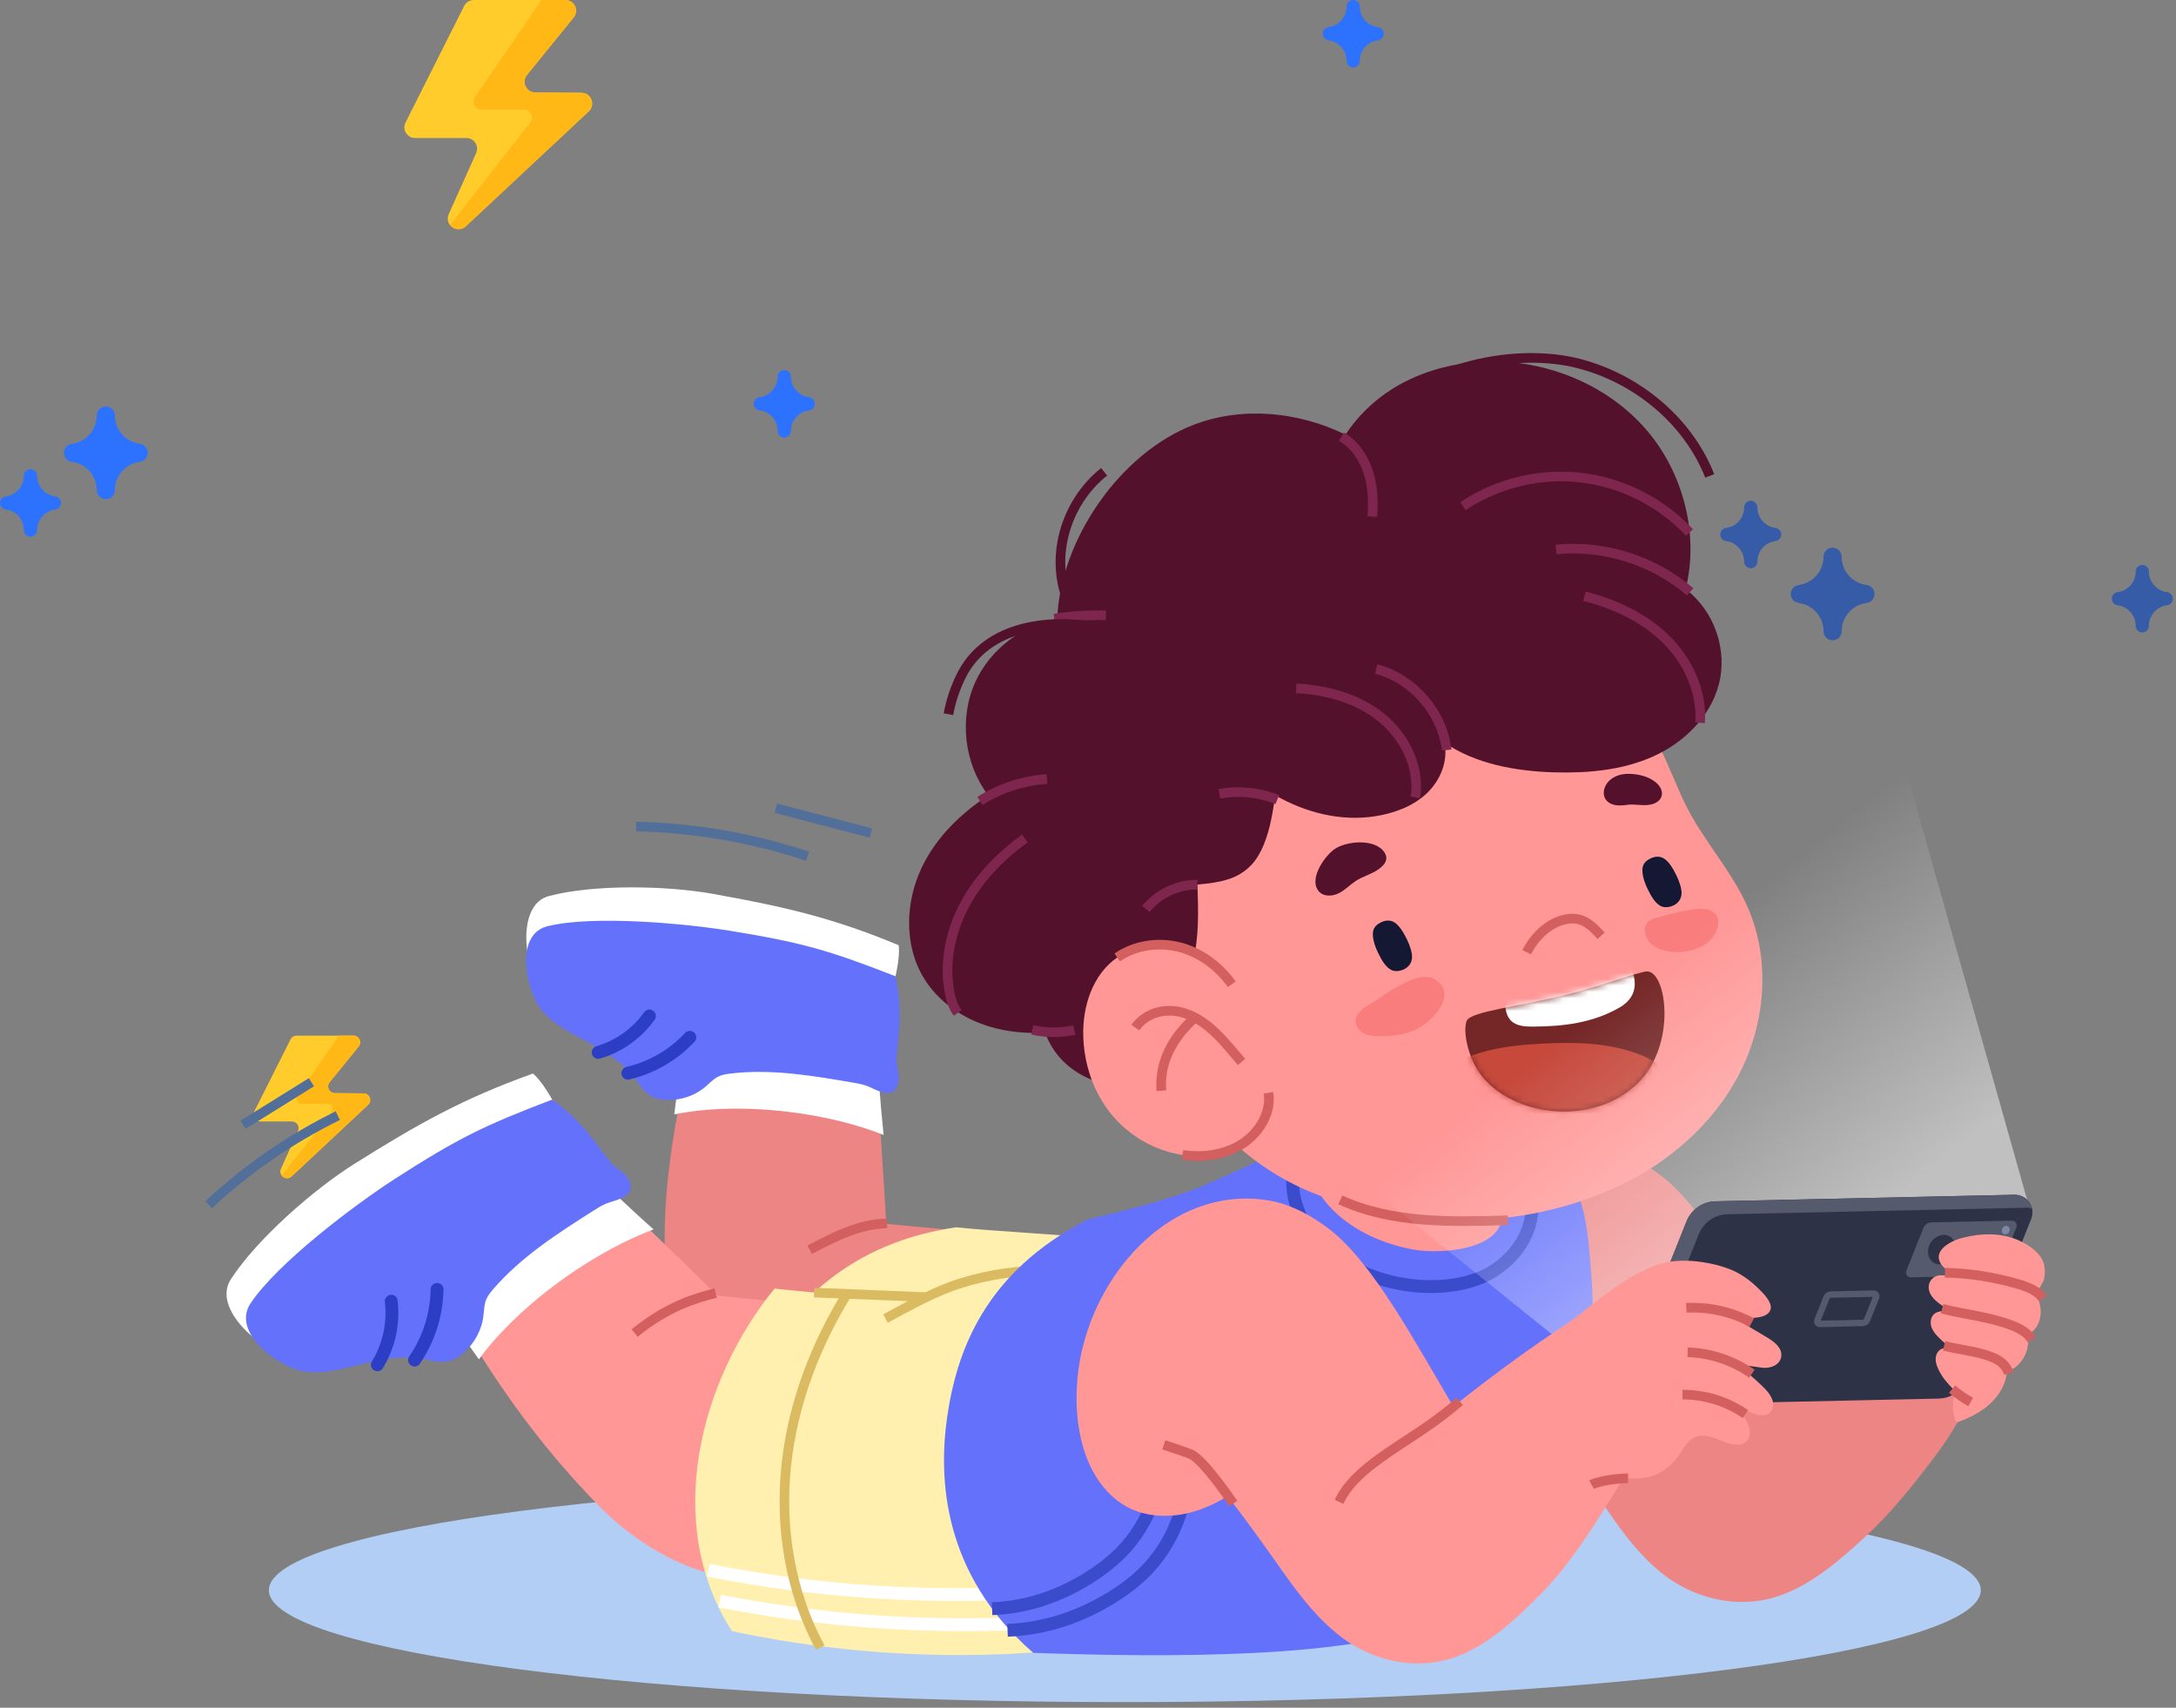<svg width="339" height="266" viewBox="0 0 339 266" fill="none" xmlns="http://www.w3.org/2000/svg">
<rect x="0" y="0" width="339" height="266" fill="#808080" stroke="none"/>
<path d="M337.606 92.237C335.994 92.032 334.779 90.654 334.779 89.03C334.779 88.461 334.318 88 333.75 88C333.181 88 332.72 88.461 332.72 89.03C332.72 90.653 331.507 92.032 329.899 92.237C329.384 92.303 328.999 92.741 329 93.26C329.001 93.779 329.387 94.216 329.903 94.28C331.509 94.479 332.72 95.857 332.72 97.486C332.72 98.055 333.181 98.516 333.75 98.516C334.318 98.516 334.779 98.055 334.779 97.486C334.779 95.858 335.993 94.479 337.603 94.28C338.118 94.216 338.505 93.779 338.506 93.26C338.506 92.741 338.121 92.303 337.606 92.237Z" fill="#365CA7"/>
<path d="M276.608 82.237C274.996 82.032 273.781 80.654 273.781 79.03C273.781 78.461 273.32 78 272.751 78C272.183 78 271.721 78.461 271.721 79.03C271.721 80.653 270.509 82.032 268.9 82.237C268.385 82.303 268 82.741 268 83.26C268.001 83.779 268.387 84.216 268.903 84.28C270.509 84.479 271.72 85.857 271.72 87.486C271.72 88.055 272.181 88.516 272.75 88.516C273.318 88.516 273.78 88.055 273.78 87.486C273.78 85.858 274.994 84.479 276.604 84.28C277.119 84.216 277.506 83.779 277.507 83.26C277.508 82.741 277.123 82.303 276.608 82.237Z" fill="#365CA7"/>
<path d="M126.042 61.876C124.43 61.671 123.215 60.293 123.215 58.669C123.215 58.1 122.754 57.639 122.185 57.639C121.617 57.639 121.155 58.1 121.155 58.669C121.155 60.292 119.942 61.671 118.334 61.876C117.819 61.942 117.434 62.38 117.434 62.899C117.435 63.418 117.822 63.855 118.337 63.919C119.943 64.118 121.154 65.496 121.154 67.125C121.154 67.694 121.615 68.155 122.184 68.155C122.752 68.155 123.214 67.694 123.214 67.125C123.214 65.496 124.428 64.118 126.038 63.919C126.553 63.855 126.94 63.418 126.941 62.899C126.942 62.38 126.557 61.942 126.042 61.876Z" fill="#2C72FF"/>
<path d="M214.667 4.237C213.055 4.032 211.84 2.654 211.84 1.03C211.84 0.461 211.379 0 210.81 0C210.242 0 209.78 0.461 209.78 1.03C209.78 2.653 208.567 4.032 206.959 4.237C206.444 4.303 206.059 4.741 206.059 5.26C206.059 5.779 206.446 6.216 206.962 6.28C208.568 6.479 209.779 7.858 209.779 9.486C209.779 10.055 210.24 10.516 210.809 10.516C211.377 10.516 211.839 10.055 211.839 9.486C211.839 7.858 213.053 6.479 214.663 6.28C215.178 6.216 215.565 5.779 215.566 5.26C215.567 4.741 215.182 4.303 214.667 4.237Z" fill="#2C72FF"/>
<path d="M8.608 77.322C6.996 77.117 5.781 75.739 5.781 74.115C5.781 73.546 5.32 73.085 4.751 73.085C4.183 73.085 3.721 73.546 3.721 74.115C3.721 75.738 2.508 77.117 0.9 77.322C0.385 77.388 0 77.826 0 78.345C0.001 78.864 0.387 79.301 0.903 79.365C2.509 79.564 3.72 80.942 3.72 82.571C3.72 83.14 4.181 83.601 4.75 83.601C5.319 83.601 5.78 83.14 5.78 82.571C5.78 80.942 6.994 79.564 8.604 79.365C9.119 79.301 9.506 78.864 9.507 78.345C9.508 77.826 9.123 77.387 8.608 77.322Z" fill="#2C72FF"/>
<path d="M242.608 167.237C240.996 167.032 239.781 165.654 239.781 164.03C239.781 163.461 239.32 163 238.751 163C238.183 163 237.721 163.461 237.721 164.03C237.721 165.653 236.508 167.032 234.9 167.237C234.385 167.303 234 167.741 234 168.26C234.001 168.779 234.387 169.216 234.903 169.28C236.509 169.479 237.72 170.858 237.72 172.486C237.72 173.055 238.181 173.516 238.75 173.516C239.318 173.516 239.78 173.055 239.78 172.486C239.78 170.858 240.994 169.479 242.604 169.28C243.119 169.216 243.506 168.779 243.507 168.26C243.508 167.741 243.123 167.303 242.608 167.237Z" fill="#365CA7"/>
<path d="M290.795 91.12C288.582 90.839 286.914 88.947 286.914 86.718C286.914 85.937 286.281 85.305 285.501 85.305C284.721 85.305 284.088 85.938 284.088 86.718C284.088 88.946 282.423 90.839 280.216 91.121C279.509 91.211 278.98 91.813 278.981 92.525C278.982 93.237 279.513 93.838 280.221 93.926C282.426 94.2 284.089 96.092 284.089 98.327C284.089 99.108 284.722 99.74 285.502 99.74C286.282 99.74 286.915 99.107 286.915 98.327C286.915 96.091 288.581 94.199 290.792 93.926C291.499 93.839 292.031 93.238 292.032 92.525C292.031 91.812 291.502 91.211 290.795 91.12Z" fill="#365CA7"/>
<path d="M21.781 69.135C19.568 68.854 17.9 66.962 17.9 64.733C17.9 63.952 17.267 63.32 16.487 63.32C15.707 63.32 15.074 63.953 15.074 64.733C15.074 66.961 13.409 68.854 11.202 69.136C10.495 69.226 9.966 69.828 9.967 70.54C9.968 71.252 10.499 71.853 11.207 71.941C13.412 72.215 15.075 74.107 15.075 76.342C15.075 77.123 15.708 77.755 16.488 77.755C17.268 77.755 17.901 77.122 17.901 76.342C17.901 74.106 19.568 72.214 21.778 71.941C22.485 71.854 23.017 71.253 23.018 70.54C23.017 69.827 22.488 69.225 21.781 69.135Z" fill="#2C72FF"/>
<path d="M52.596 204.482C50.383 204.201 48.715 202.309 48.715 200.08C48.715 199.299 48.082 198.667 47.302 198.667C46.522 198.667 45.889 199.3 45.889 200.08C45.889 202.308 44.224 204.201 42.017 204.483C41.31 204.573 40.781 205.175 40.782 205.887C40.783 206.599 41.314 207.2 42.022 207.288C44.227 207.562 45.89 209.454 45.89 211.689C45.89 212.47 46.523 213.102 47.303 213.102C48.083 213.102 48.716 212.469 48.716 211.689C48.716 209.453 50.382 207.561 52.593 207.288C53.3 207.201 53.832 206.6 53.833 205.887C53.834 205.174 53.302 204.572 52.596 204.482Z" fill="#365CA7"/>
<path d="M72.316 0.921L63.18 19.082C62.622 20.191 63.428 21.498 64.669 21.498H72.659C73.868 21.498 74.675 22.745 74.179 23.848L69.909 33.349C69.163 35.009 71.238 36.493 72.568 35.25L91.724 17.343C92.824 16.315 92.105 14.471 90.599 14.458L83.369 14.398C81.972 14.386 81.208 12.764 82.089 11.68L89.369 2.72C90.254 1.631 89.479 0.002 88.075 0.002H73.805C73.175 0.003 72.599 0.358 72.316 0.921Z" fill="#FFCC2C"/>
<path d="M91.724 17.342L72.566 35.254C71.754 36.008 70.657 35.746 70.12 35.048L82.603 19.09C83.243 18.267 82.66 17.078 81.62 17.078H75.024C74.03 17.078 73.435 15.946 73.995 15.123L84.363 0H88.078C89.484 0 90.261 1.635 89.37 2.72L82.088 11.682C81.208 12.768 81.974 14.391 83.368 14.403L90.604 14.46C92.101 14.473 92.822 16.314 91.724 17.342Z" fill="#FFB815"/>
<path d="M45.27 161.885L39.585 173.185C39.238 173.875 39.739 174.688 40.512 174.688H45.483C46.235 174.688 46.738 175.464 46.429 176.151L43.772 182.063C43.308 183.096 44.599 184.019 45.427 183.246L57.346 172.104C58.03 171.464 57.583 170.317 56.646 170.309L52.148 170.272C51.279 170.265 50.803 169.256 51.351 168.581L55.881 163.006C56.432 162.328 55.949 161.315 55.076 161.315H46.196C45.805 161.313 45.447 161.534 45.27 161.885Z" fill="#FFCC2C"/>
<path d="M57.347 172.102L45.426 183.248C44.921 183.717 44.238 183.554 43.904 183.12L51.671 173.191C52.069 172.679 51.707 171.939 51.059 171.939H46.955C46.336 171.939 45.966 171.235 46.315 170.723L52.766 161.313H55.078C55.953 161.313 56.436 162.33 55.882 163.006L51.351 168.582C50.803 169.258 51.28 170.268 52.148 170.275L56.65 170.311C57.581 170.317 58.029 171.462 57.347 172.102Z" fill="#FFB815"/>
<g clip-path="url(#clip0_85_598)">
<path d="M175.24 265.13C248.887 265.13 308.59 257.326 308.59 247.7C308.59 238.074 248.887 230.27 175.24 230.27C101.593 230.27 41.89 238.074 41.89 247.7C41.89 257.326 101.593 265.13 175.24 265.13Z" fill="#B3CEF4"/>
<path d="M149.86 236.61C141.2 235.3 132.58 233.09 124.82 229.01C120.02 226.49 115.39 223.13 111.66 219.06C107.3 214.29 105.18 209.61 104.25 203.28C102.29 189.92 104.64 176.04 107.9 162.63C117.67 163.5 126.96 164.17 136.55 166C136.99 174.21 137.62 182.44 138.07 190.64L168.67 193.48" fill="#ED8585"/>
<path d="M138.19 190.56C133.9 190.64 129.93 192.68 126.13 194.67" stroke="#D35F5F" stroke-width="1.5" stroke-miterlimit="10" stroke-linejoin="round"/>
<path d="M136.72 165.54C128.03 160.68 118.67 159.31 107.86 160.48C106.47 164.74 105.53 169.14 105.05 173.59C113.71 171.73 127.37 172.71 137.66 176.79C137.13 171.83 136.72 165.54 136.72 165.54Z" fill="white"/>
<path d="M140 147.23C140.26 148.96 139.51 152.07 139.51 152.07C139.01 153.95 137.39 164.07 135.73 165.05C133.55 166.34 131.84 165.85 129.48 165.44C124.24 164.52 118.88 163.8 113.56 164.47C112.93 164.55 112.29 164.65 111.72 164.94C110.96 165.33 110.38 166.02 109.74 166.59C107.8 168.33 105.11 169.09 102.6 168.61C100.08 168.13 99.31 165.59 97.67 163.86C95.9 162 93.75 160.57 91.57 159.31C89.01 157.82 86.22 156.46 84.27 154.07C81.77 151.01 80.28 140.93 85.55 139.56C92.59 137.72 103.87 137.94 111.05 139.23C122.02 141.2 129.62 142.91 140 147.23Z" fill="white"/>
<path d="M139.51 152.07C141.06 159.06 139.23 164.11 139.79 166.26C139.98 167.02 140.13 167.81 139.96 168.58C139.36 171.32 137.06 170.04 135.43 169.3C134.62 168.93 133.74 168.78 132.86 168.63C126.54 167.54 120.12 166.45 113.75 167.23C113.12 167.31 112.48 167.41 111.9 167.69C111.14 168.06 110.56 168.72 109.91 169.27C107.97 170.92 105.27 171.65 102.76 171.21C100.24 170.76 99.49 168.36 97.84 166.72C96.08 164.96 93.93 163.62 91.76 162.43C89.21 161.03 86.42 159.74 84.49 157.49C82 154.6 80.01 145.6 85.28 144.28C92.33 142.51 106.86 143.84 114.03 145.03C125.02 146.84 129.14 148.02 139.51 152.07Z" fill="#6471FB"/>
<path d="M93.19 163.93C96.39 163 99.25 160.96 101.17 158.25" stroke="#2C3EC4" stroke-width="2" stroke-miterlimit="10" stroke-linecap="round" stroke-linejoin="round"/>
<path d="M97.81 167.17C101.49 166.31 104.89 164.34 107.47 161.58" stroke="#2C3EC4" stroke-width="2" stroke-miterlimit="10" stroke-linecap="round" stroke-linejoin="round"/>
<path d="M148.13 248.79C136.69 248.47 121.54 247.87 110.35 245C104.29 243.44 98 239.32 93.51 234.77C83.81 224.93 76.01 213.9 69.18 201.35C77.27 195.22 84.85 189.26 93.47 184C99.52 189.98 105.73 195.85 111.78 201.82C121.99 202.81 131.21 203.86 141.42 204.85" fill="#FF9797"/>
<path d="M93.26 183.54C83.22 185.87 75.1 191.33 67.63 199.74C69.53 203.97 71.87 208 74.61 211.74C79.95 204.29 91.1 195.53 101.82 191.5C97.95 188.07 93.26 183.54 93.26 183.54Z" fill="white"/>
<path d="M83.03 167.22C84.43 168.36 86.02 171.27 86.02 171.27C86.94 173.06 92.74 181.94 92.16 183.85C91.39 186.35 89.74 187.17 87.64 188.5C82.98 191.44 78.38 194.62 74.77 198.84C74.34 199.34 73.92 199.87 73.69 200.49C73.38 201.32 73.41 202.25 73.32 203.14C73.05 205.82 71.51 208.27 69.25 209.65C66.99 211.03 64.64 209.63 62.16 209.44C59.51 209.24 56.87 209.65 54.32 210.2C51.32 210.84 48.23 211.74 45.09 211.26C41.04 210.65 32.89 203.97 35.97 199.25C40.08 192.94 48.88 185.26 55.27 181.25C65.06 175.11 72.07 171.14 83.03 167.22Z" fill="white"/>
<path d="M86.02 171.28C92.07 175.55 94.18 180.69 96.11 181.96C96.79 182.4 97.45 182.91 97.86 183.61C99.31 186.13 96.65 186.75 94.89 187.31C94.01 187.59 93.23 188.09 92.45 188.58C86.85 192.14 81.17 195.78 76.84 200.8C76.41 201.3 75.99 201.82 75.74 202.43C75.41 203.25 75.42 204.15 75.31 205.02C74.97 207.64 73.42 210.07 71.18 211.48C68.94 212.89 66.69 211.58 64.29 211.46C61.72 211.34 59.14 211.8 56.64 212.4C53.71 213.11 50.68 214.06 47.63 213.68C43.71 213.19 35.92 207.69 39.04 203.01C43.2 196.75 55.27 187.65 61.59 183.58C71.29 177.35 75.26 175.38 86.02 171.28Z" fill="#6471FB"/>
<path d="M58.79 212.59C60.59 209.65 61.37 206.1 60.95 202.68" stroke="#2C3EC4" stroke-width="2" stroke-miterlimit="10" stroke-linecap="round" stroke-linejoin="round"/>
<path d="M64.58 211.85C66.8 208.63 68.03 204.75 68.09 200.84" stroke="#2C3EC4" stroke-width="2" stroke-miterlimit="10" stroke-linecap="round" stroke-linejoin="round"/>
<path d="M177.83 193.38C168.34 192.5 154.74 191.79 148.99 191.17C138.24 192.72 129.24 197.5 122.5 206.02C136.93 209.74 150.88 213.87 165.2 217.99" fill="#FFF0B0"/>
<path d="M172.6 256.17C153.29 258.92 133.11 258.16 114.03 254.07C103.27 237.42 108.94 215.09 120.66 200.72C120.66 200.72 137.1 202.42 145.92 203.04" fill="#FFF0B0"/>
<path d="M112.12 249.39C131.7 253.24 152.15 254.09 172.16 251.87" stroke="white" stroke-width="2" stroke-miterlimit="10" stroke-linejoin="round"/>
<path d="M110.35 244.59C129.92 248.5 150.37 249.4 170.38 247.25" stroke="white" stroke-width="2" stroke-miterlimit="10" stroke-linejoin="round"/>
<path d="M137.95 205.38C141.83 203.31 145.65 201.11 149.87 199.82C154.26 198.47 158.86 197.82 163.45 197.89" stroke="#DBBB61" stroke-width="1.5" stroke-miterlimit="10" stroke-linejoin="round"/>
<path d="M126.83 201.34L144.33 202.05" stroke="#DBBB61" stroke-width="1.5" stroke-miterlimit="10" stroke-linejoin="round"/>
<path d="M132.2 201.15C127.05 209.4 123.47 218.72 122.48 228.4C121.48 238.08 123.14 248.11 127.79 256.65" stroke="#DBBB61" stroke-width="1.5" stroke-miterlimit="10" stroke-linejoin="round"/>
<path d="M111.49 201.41C108.5 202.2 104.26 203.29 98.87 207.64" stroke="#D35F5F" stroke-width="1.5" stroke-miterlimit="10" stroke-linejoin="round"/>
<path d="M300.02 196.52C298.92 196.33 297.84 196.67 296.79 197.38C294.62 198.85 292.34 200.18 290.17 201.66C285.89 204.59 281.76 207.71 277.65 210.87C272.28 201.51 265.91 188.75 259.17 183.44C256.58 181.39 253.65 179.7 250.46 178.98C245.15 177.77 239.64 178.7 234.88 181.3C227.68 185.23 222.34 192.54 220.13 200.52C218.07 207.93 218.43 218.4 224.98 223.54C228.56 226.34 233.58 226.52 237.86 225.15C239.32 224.68 240.7 224.05 242.04 223.33C244.96 227.21 247.69 231.24 250.44 235.27C252.92 238.91 255.61 242.46 259.03 245.16C263.8 248.91 270.28 250.52 276.09 248.91C281.53 247.41 286.21 243.39 290.34 239.6C293.49 236.71 296.29 233.49 298.91 230.15C304.24 223.35 309.15 216.99 307.17 207.96C306.42 204.53 304.92 199.59 301.9 197.38C301.26 196.9 300.64 196.62 300.02 196.52Z" fill="#ED8585"/>
<path d="M243.74 228.84C246.79 220.26 248.7 208.21 247.95 199.1C247.29 191 247.11 183.56 240.36 179.56C235.35 176.59 216.99 174.81 210.77 175.54C204.32 176.3 191.72 183.18 185.6 185.42C182.43 186.58 177.68 188 169.47 189.94C153.41 198.15 149.03 210.46 147.55 220.81C146.2 230.25 146.82 245.17 160.98 257.46C181.64 258.19 210.9 258.36 223.43 252.71C232.73 248.51 239.97 239.43 243.74 228.84Z" fill="#6471FB"/>
<path d="M154.56 250.58C160.02 250.38 165.39 248.58 170.38 245.27C172.74 243.71 175.03 241.79 176.96 239.03C178.89 236.27 180.44 232.62 181.05 228.34" stroke="#3A4BCC" stroke-width="2" stroke-miterlimit="10" stroke-linejoin="round"/>
<path d="M156.97 253.94C162.7 253.73 168.34 251.91 173.59 248.58C176.07 247.01 178.48 245.08 180.51 242.32C182.54 239.56 184.18 235.9 184.83 231.62" stroke="#3A4BCC" stroke-width="2" stroke-miterlimit="10" stroke-linejoin="round"/>
<path d="M201.45 182.93C201.07 186.35 202.38 189.81 204.47 192.41C206.57 195.01 209.39 196.82 212.34 198.17C217.67 200.61 225.18 201.32 230.76 198.97C235.81 196.84 240.2 191.09 238.2 184.72" stroke="#3A4BCC" stroke-width="2" stroke-miterlimit="10" stroke-linejoin="round"/>
<path d="M220.2 194.64C224.73 195.47 236.08 194.65 233.76 187.23C232.66 183.72 229.69 181.01 226.34 179.5C222.99 177.98 219.26 177.52 215.58 177.29C210.1 176.95 200.82 178.6 205.52 185.84C208.73 190.79 214.53 193.6 220.2 194.64Z" fill="#FF9797"/>
<path d="M258.36 116C255.5 110.52 251.17 105.84 245.98 102.48C236.59 96.4 224.04 97.09 213.66 99.93C197.06 104.47 180.38 118.74 177 136.35C173.24 155.93 185.85 178.09 204.14 185.65C219.01 191.8 237.04 191.66 251.71 184.96C259.83 181.25 266.97 175.09 271.03 167.14C275.1 159.19 275.85 149.42 272.25 141.26C269.87 135.87 265.8 131.41 263.04 126.21C261.29 122.9 260.09 119.32 258.36 116Z" fill="#FF9797"/>
<path d="M237.84 148.32C239.12 145.83 241.1 144.03 243.27 143.36C246.06 142.5 247.64 143.74 249.44 145.76" stroke="#D35F5F" stroke-width="1.5" stroke-miterlimit="10" stroke-linejoin="round"/>
<path d="M205.48 138.86C206.24 139.72 207.65 139.63 208.66 139.09C209.6 138.59 210.34 137.8 211.22 137.22C212.26 136.54 213.5 136.22 214.54 135.55C215.6 134.86 216.48 133.91 215.64 132.71C214.12 130.56 209.62 130.99 207.8 132.34C206.27 133.49 203.83 136.99 205.48 138.86Z" fill="#53112B"/>
<path d="M253.51 120.54C252.44 120.57 251.33 120.93 250.6 121.72C249.6 122.79 249.47 124.53 251.01 125.21C251.77 125.55 252.65 125.49 253.48 125.37C254.7 125.18 256.1 125.62 257.34 125.28C259.16 124.79 259.44 123.13 257.99 121.89C256.82 120.89 255.02 120.5 253.51 120.54Z" fill="#53112B"/>
<path d="M213.57 156.31C212.41 156.97 211.07 157.93 211.2 159.27C211.28 160.08 211.92 160.74 212.66 161.06C213.4 161.38 214.24 161.41 215.05 161.41C216.83 161.39 218.64 161.18 220.3 160.51C222.74 159.53 227.21 155.13 223.76 152.68C220.95 150.69 215.91 154.99 213.57 156.31Z" fill="#F97D7D"/>
<path d="M256.77 143.57C256.34 143.99 256.19 144.65 256.28 145.25C256.59 147.31 258.69 148.07 260.54 148.27C262.3 148.46 264.12 148.03 265.64 147.12C266.85 146.39 268.11 144.36 267.55 142.89C266.97 141.39 264.83 141.47 263.5 141.69C261.63 142 259.79 142.44 257.98 142.98C257.57 143.1 257.14 143.24 256.82 143.53C256.8 143.55 256.78 143.56 256.77 143.57Z" fill="#F97D7D"/>
<path d="M261.14 136.3C261.6 137.24 262.01 138.39 261.97 139.21C261.92 140.15 261.35 140.73 260.69 141.05C260.21 141.28 259.4 141.43 258.83 141.18C257.94 140.79 257.28 139.71 256.68 138.47C256.14 137.36 255.75 136.05 255.9 135.15C256.02 134.41 256.58 133.99 257.13 133.72C257.74 133.42 258.53 133.28 259.25 133.74C259.98 134.2 260.65 135.28 261.14 136.3Z" fill="#141833"/>
<path d="M219.15 146.25C219.61 147.19 220.02 148.34 219.98 149.16C219.93 150.1 219.36 150.68 218.7 151C218.22 151.23 217.41 151.38 216.84 151.13C215.95 150.74 215.29 149.66 214.69 148.42C214.15 147.31 213.76 146 213.91 145.1C214.03 144.36 214.59 143.94 215.14 143.67C215.75 143.37 216.54 143.23 217.26 143.69C217.99 144.16 218.65 145.23 219.15 146.25Z" fill="#141833"/>
<path d="M228.49 159.02C227.87 160.55 228.6 165.57 231.83 168.69C237.7 174.36 248.94 174.88 255.19 168.69C261.25 162.69 259.65 151.32 256.6 151.31C255.58 151.3 249.63 153.5 244.85 154.74C236.89 156.79 229.1 157.5 228.49 159.02Z" fill="#752727"/>
<mask id="mask0_85_598" style="mask-type:luminance" maskUnits="userSpaceOnUse" x="228" y="151" width="32" height="23">
<path d="M228.49 159.02C227.87 160.55 228.6 165.57 231.83 168.69C237.7 174.36 248.94 174.88 255.19 168.69C261.25 162.69 259.65 151.32 256.6 151.31C255.58 151.3 249.63 153.5 244.85 154.74C236.89 156.79 229.1 157.5 228.49 159.02Z" fill="white"/>
</mask>
<g mask="url(#mask0_85_598)">
<path d="M223.83 167.57C226.04 165.67 228.77 164.45 231.59 163.71C234.41 162.98 237.33 162.72 240.24 162.56C245.32 162.3 250.55 162.39 255.31 164.21C256.76 164.77 258.19 165.5 259.23 166.66C260.27 167.82 260.86 169.46 260.46 170.96C259.99 172.71 258.33 173.86 256.7 174.65C254.66 175.64 252.48 176.31 250.3 176.96C246.09 178.21 241.66 179.39 237.36 178.51C235.6 178.15 233.92 177.45 232.31 176.65C229.15 175.08 226.2 173.12 223.54 170.81" fill="#C6493C"/>
<path d="M234.59 154.89C234.52 155.62 234.45 156.35 234.55 157.08C234.65 157.8 234.92 158.53 235.45 159.03C236.35 159.88 237.71 159.92 238.95 159.91C243.63 159.87 248.07 159.34 252.22 156.99C256.22 154.72 254.63 150.91 252.48 147.82" fill="white"/>
</g>
<path d="M208.81 186.9C216.86 190.58 226.09 190.36 234.94 190.07" stroke="#D35F5F" stroke-width="1.5" stroke-miterlimit="10" stroke-linejoin="round"/>
<path d="M262.6 91.77C264.77 83.2 262.18 73.44 256.35 66.79C250.52 60.14 241.68 56.39 232.84 56.3C227.26 56.25 221.62 57.62 216.89 60.59C214 62.41 211.49 64.85 209.61 67.7C202.28 64.12 193.55 63.25 185.95 66.17C174.62 70.52 165.19 83.91 164.71 96.38C159.24 97.4 154.28 101.12 151.96 106.2C149.37 111.88 150.2 118.94 153.96 123.91C149.69 126.69 145.96 130.34 143.72 134.88C141.01 140.37 140.76 147.26 143.99 152.46C146.23 156.07 149.97 158.62 154.04 159.87C156.87 160.74 159.86 161.01 162.82 160.86C163.49 162.73 164.64 164.44 166.12 165.76C168.98 168.3 172.9 169.46 176.72 169.37C178.66 169.32 180.64 168.95 182.28 167.92C185.16 166.12 186.51 162.62 186.97 159.25C187.4 156.11 187.13 152.76 185.81 149.93C186.82 146.05 186.7 141.85 186.54 137.79C189.86 137.45 192.74 137.11 195.01 134.66C195.84 133.76 196.44 132.67 196.9 131.53C197.89 129.1 198.29 126.48 198.68 123.88C203.38 126.58 208.9 127.99 214.26 127.14C217.17 126.68 220.07 125.63 222.23 123.62C224.38 121.61 225.67 118.52 225.01 115.65C229.83 119 236.15 120.12 242.02 120.3C247.26 120.46 252.64 120 257.43 117.88C262.23 115.76 266.39 111.77 267.75 106.7C269.22 101.32 267.08 95.13 262.6 91.77Z" fill="#53112B"/>
<path d="M198.99 124.56C196.15 123.41 192.98 123.09 189.97 123.65" stroke="#7F264F" stroke-width="1.5" stroke-miterlimit="10" stroke-linejoin="round"/>
<path d="M225.38 116.83C224.7 110.94 220.13 105.7 214.4 104.21" stroke="#7F264F" stroke-width="1.5" stroke-miterlimit="10" stroke-linejoin="round"/>
<path d="M263.31 92.19C257.62 87.29 249.89 84.85 242.42 85.59" stroke="#7F264F" stroke-width="1.5" stroke-miterlimit="10" stroke-linejoin="round"/>
<path d="M208.98 68.01C211.01 69.2 212.42 71.26 213.15 73.5C213.88 75.73 213.97 78.13 213.8 80.47" stroke="#7F264F" stroke-width="1.5" stroke-miterlimit="10" stroke-linejoin="round"/>
<path d="M186.54 137.79C183.48 137.78 180.44 139.21 178.51 141.58" stroke="#7F264F" stroke-width="1.5" stroke-miterlimit="10" stroke-linejoin="round"/>
<path d="M160.82 160.41C162.97 160.9 165.22 160.91 167.38 160.45" stroke="#7F264F" stroke-width="1.5" stroke-miterlimit="10" stroke-linejoin="round"/>
<path d="M164.26 96.36C166.91 95.94 169.6 95.77 172.29 95.86" stroke="#7F264F" stroke-width="1.5" stroke-miterlimit="10" stroke-linejoin="round"/>
<path d="M246.84 92.87C251.53 94.07 256.09 96.17 259.54 99.56C262.99 102.96 265.22 107.76 264.85 112.59" stroke="#7F264F" stroke-width="1.5" stroke-miterlimit="10" stroke-linejoin="round"/>
<path d="M227.91 78.84C233.27 75.26 239.91 73.65 246.31 74.4C252.71 75.14 258.81 78.23 263.2 82.95" stroke="#7F264F" stroke-width="1.5" stroke-miterlimit="10" stroke-linejoin="round"/>
<path d="M201.93 107.22C206.66 107.47 211.47 108.77 215.16 111.74C218.85 114.71 221.25 119.53 220.5 124.21" stroke="#7F264F" stroke-width="1.5" stroke-miterlimit="10" stroke-linejoin="round"/>
<path d="M152.66 124.76C155.78 122.77 159.41 121.59 163.11 121.36" stroke="#7F264F" stroke-width="1.5" stroke-miterlimit="10" stroke-linejoin="round"/>
<path d="M149.2 157.78C148.47 156.82 148.12 155.63 147.91 154.45C147.07 149.85 148.09 145.01 150.31 140.89C152.52 136.77 155.88 133.33 159.67 130.6" stroke="#7F264F" stroke-width="1.5" stroke-miterlimit="10" stroke-linejoin="round"/>
<path d="M147.76 111.25C148.14 109.13 148.84 107.07 149.81 105.15C153.8 97.3 163.79 96.21 171.56 97.85" stroke="#53112B" stroke-width="1.5" stroke-miterlimit="10" stroke-linejoin="round"/>
<path d="M166.73 94.51C163.29 87.16 165.94 78.31 172.01 73.49" stroke="#53112B" stroke-width="1.5" stroke-miterlimit="10" stroke-linejoin="round"/>
<path d="M211.92 67.22C221.87 56.26 236.87 54.3 245.9 56.61C254.93 58.92 262.94 65.46 266.36 74.13" stroke="#53112B" stroke-width="1.5" stroke-miterlimit="10" stroke-linejoin="round"/>
<path d="M191.9 153.31C189.98 150.65 187.24 148.5 183.97 147.59C180.7 146.68 176.91 147.15 174.05 149.14C170.16 151.85 168.65 156.81 168.76 161.31C168.87 165.69 170.29 170 173.01 173.4C175.72 176.8 179.75 179.23 184.23 179.9C187.36 180.37 190.79 179.94 193.51 178.19C196.23 176.45 198.09 173.25 197.62 170.23" fill="#FF9797"/>
<path d="M184.23 179.89C187.36 180.36 190.79 179.93 193.51 178.18C196.23 176.44 198.09 173.24 197.62 170.22" stroke="#D35F5F" stroke-width="1.5" stroke-miterlimit="10" stroke-linejoin="round"/>
<path d="M191.9 153.31C189.98 150.65 187.24 148.5 183.97 147.59C180.7 146.68 176.91 147.15 174.05 149.14" stroke="#D35F5F" stroke-width="1.5" stroke-miterlimit="10" stroke-linejoin="round"/>
<path d="M176.87 160.06C178.23 158.13 180.62 157.25 182.83 157.47C187.45 157.92 190.52 162.01 193.42 165.42" stroke="#D35F5F" stroke-width="1.5" stroke-miterlimit="10" stroke-linejoin="round"/>
<path d="M180.93 169.9C180.57 165.45 182.73 161.53 186.17 158.49" stroke="#D35F5F" stroke-width="1.5" stroke-miterlimit="10" stroke-linejoin="round"/>
<path d="M295.23 113.93L205.3 178.45L252.67 216.63L315.81 186.9L295.23 113.93Z" fill="url(#paint0_linear_85_598)"/>
<path d="M302.02 217.85L255.45 218.87C253.48 218.91 252.1 216.93 252.83 215.09L262.76 190.23C263.5 188.39 265.26 187.16 267.25 187.12L313.82 186.1C315.79 186.06 317.17 188.04 316.44 189.88L306.51 214.74C305.77 216.59 304 217.81 302.02 217.85Z" fill="#2E3247"/>
<path d="M290.21 206.07L283.51 206.22C283.23 206.23 283.03 205.94 283.13 205.68L284.56 202.1C284.67 201.83 284.92 201.66 285.21 201.65L291.91 201.5C292.19 201.49 292.39 201.78 292.29 202.04L290.86 205.62C290.75 205.89 290.5 206.06 290.21 206.07Z" stroke="#555A6D" stroke-miterlimit="10"/>
<path d="M310.25 198.69L297.69 198.97C297.16 198.98 296.79 198.45 296.98 197.95L299.66 191.25C299.86 190.75 300.33 190.42 300.87 190.41L313.43 190.13C313.96 190.12 314.33 190.65 314.14 191.15L311.46 197.85C311.26 198.35 310.78 198.68 310.25 198.69Z" fill="#555A6D"/>
<path d="M254.72 217.11L264.65 192.25C265.39 190.41 267.15 189.18 269.14 189.14L315.71 188.12C316 188.11 316.28 188.16 316.54 188.24C316.25 187.04 315.19 186.08 313.81 186.11L267.23 187.13C265.25 187.17 263.48 188.4 262.74 190.24L252.81 215.1C252.19 216.66 253.1 218.32 254.6 218.76C254.48 218.23 254.49 217.67 254.72 217.11Z" fill="#555A6D"/>
<path d="M304.21 195.79C303.47 196.89 302.11 197.26 301.18 196.63C300.25 196 300.09 194.6 300.83 193.5C301.57 192.4 302.93 192.03 303.86 192.66C304.79 193.29 304.95 194.69 304.21 195.79Z" fill="#2E3247"/>
<path d="M310.27 195.85C309.53 196.95 308.17 197.32 307.24 196.69C306.31 196.06 306.15 194.66 306.89 193.56C307.63 192.46 308.99 192.09 309.92 192.72C310.86 193.36 311.01 194.76 310.27 195.85Z" fill="#2E3247"/>
<path d="M312.96 191.94C312.75 192.26 312.36 192.36 312.09 192.18C311.82 192 311.78 191.6 311.99 191.28C312.2 190.96 312.59 190.86 312.86 191.04C313.13 191.22 313.17 191.62 312.96 191.94Z" fill="#7F88A3"/>
<path d="M248.31 203.53C240.56 208.32 233.66 213.34 226.42 219.08C220.74 209.61 213.95 196.67 207.03 191.41C204.37 189.39 201.39 187.74 198.17 187.09C192.82 186.02 187.34 187.15 182.67 189.99C175.61 194.28 170.52 201.98 168.57 210.28C166.76 217.99 167.47 228.76 174.2 233.84C177.87 236.61 182.89 236.64 187.13 235.08C188.57 234.55 189.93 233.85 191.25 233.06C194.3 236.96 197.17 241.02 200.05 245.09C202.65 248.76 205.46 252.34 208.97 255C213.86 258.71 220.39 260.16 226.15 258.31C231.54 256.58 236.08 252.29 240.08 248.25C246.09 242.17 250.59 233.77 255.25 226.53L248.31 203.53Z" fill="#FF9797"/>
<path d="M227.41 218.28C223 222.13 218.61 224.53 215.08 227.08C212.51 228.94 209.96 231.05 208.61 233.93" stroke="#D35F5F" stroke-width="1.5" stroke-miterlimit="10" stroke-linejoin="round"/>
<path d="M192.13 234.2C192.13 234.2 187.45 227.23 185.44 226.48C183.43 225.73 181.31 225.06 181.31 225.06" stroke="#D35F5F" stroke-width="1.5" stroke-miterlimit="10" stroke-linejoin="round"/>
<path d="M241.19 208.57C247.67 203.69 253.9 197.72 259.84 196.59C263.08 195.97 267.23 196.78 269.55 197.72C271.03 198.32 272.38 199.23 273.57 200.35C274.28 201.02 276.11 202.68 275.86 203.87C275.69 204.7 274.79 205.05 274.02 205.18C272.65 205.4 271.25 205.38 269.9 205.1C271.75 206.21 273.6 207.32 275.44 208.42C276.49 209.05 277.69 210.01 277.5 211.32C277.29 212.69 275.69 213.22 274.44 213.03C273.2 212.83 270.73 212.55 270.73 212.55C270.73 212.55 273.64 214.94 274.96 216.32C275.72 217.12 276.51 218.22 276.16 219.34C275.81 220.46 274.73 220.55 273.82 220.4C273.37 220.33 270.6 219.03 270.6 219.03C270.6 219.03 271.91 220.87 272.28 221.7C272.65 222.52 272.8 223.6 272.26 224.33C271.66 225.13 270.56 225.1 269.65 224.9C268.08 224.55 266.7 223.56 265.08 223.64C263.62 223.71 262.84 224.66 262.04 225.94C258.5 231.62 253.41 230.94 247.87 228.45" fill="#FF9797"/>
<path d="M262.12 217.23C265.59 217.22 269.06 218.29 271.92 220.27" stroke="#D35F5F" stroke-width="1.5" stroke-miterlimit="10" stroke-linejoin="round"/>
<path d="M262.92 210.64C266.48 210.74 270.01 211.92 272.92 213.98" stroke="#D35F5F" stroke-width="1.5" stroke-miterlimit="10" stroke-linejoin="round"/>
<path d="M262.71 203.71C266.24 203.53 269.8 204.34 272.91 206.01" stroke="#D35F5F" stroke-width="1.5" stroke-miterlimit="10" stroke-linejoin="round"/>
<path d="M253.63 230.28C252.3 230.26 249.12 230.62 247.96 231.27" stroke="#D35F5F" stroke-width="1.5" stroke-miterlimit="10" stroke-linejoin="round"/>
<path d="M314.72 193.31C311.93 191.96 308.63 192.05 305.6 192.85C303.82 193.32 300.82 194.92 302.56 197.12C303.03 197.71 303.71 198.1 304.37 198.47C303.68 198.9 302.77 198.53 301.97 198.68C301.22 198.82 300.59 199.47 300.49 200.23C300.4 200.85 300.64 201.49 301.01 201.99C301.39 202.49 301.89 202.88 302.4 203.25C302.95 203.65 303.52 204.02 304.11 204.37C303.09 204.18 301.85 204.05 301.17 204.84C300.72 205.37 300.69 206.16 300.94 206.81C301.19 207.46 301.67 207.99 302.17 208.47C302.76 209.05 303.4 209.58 304.06 210.07C303.48 209.94 302.84 209.88 302.33 210.19C301.8 210.51 301.54 211.16 301.56 211.78C301.57 212.4 301.82 212.98 302.1 213.53C302.66 214.63 303.36 215.42 304.21 216.3C304.31 216.41 304.42 216.52 304.47 216.66C304.55 216.88 304.48 217.13 304.43 217.35C304.12 218.61 304.18 219.95 304.61 221.18C304.66 221.31 304.72 221.46 304.86 221.5C304.96 221.53 305.06 221.5 305.15 221.46C306.94 220.8 308.68 219.92 310.07 218.62C311.47 217.32 312.5 215.57 312.67 213.67C314.95 212.89 316.42 210.24 315.85 207.89C316.98 207.42 317.72 206.24 317.88 205.02C318.05 203.8 317.71 202.57 317.18 201.46C317.21 201.52 318.31 199.7 318.37 199.48C318.61 198.65 318.64 197.75 318.42 196.91C318.01 195.23 316.22 194.03 314.72 193.31Z" fill="#FF9797"/>
<path d="M304.12 216.38C305.01 217.14 305.98 217.82 307.01 218.39" stroke="#D35F5F" stroke-width="1.5" stroke-miterlimit="10" stroke-linejoin="round"/>
<path d="M302.87 209.64C304.77 210.12 306.72 210.34 308.61 210.84C310.36 211.3 312.43 212.03 312.95 213.95" stroke="#D35F5F" stroke-width="1.5" stroke-miterlimit="10" stroke-linejoin="round"/>
<path d="M302.56 203.86C306.16 204.77 309.91 205.1 313.38 206.43C314.6 206.9 315.84 207.55 316.53 208.67" stroke="#D35F5F" stroke-width="1.5" stroke-miterlimit="10" stroke-linejoin="round"/>
<path d="M303 198.24C306.83 198.33 310.65 198.92 314.33 199.99C315.81 200.42 317.35 200.99 318.26 202.23" stroke="#D35F5F" stroke-width="1.5" stroke-miterlimit="10" stroke-linejoin="round"/>
<path d="M32.51 187.65C38.49 182.07 45.29 177.38 52.63 173.78" stroke="#526F99" stroke-width="1.5" stroke-miterlimit="10"/>
<path d="M37.86 175.2C41.41 172.99 44.96 170.78 48.52 168.57" stroke="#526F99" stroke-width="1.5" stroke-miterlimit="10"/>
<path d="M99.09 128.74C108.16 128.94 117.2 130.51 125.81 133.37" stroke="#526F99" stroke-width="1.5" stroke-miterlimit="10"/>
<path d="M120.87 125.89C125.81 127.18 130.75 128.48 135.69 129.77" stroke="#526F99" stroke-width="1.5" stroke-miterlimit="10"/>
</g>
<defs>
<linearGradient id="paint0_linear_85_598" x1="295.06" y1="203.205" x2="250.528" y2="146.529" gradientUnits="userSpaceOnUse">
<stop offset="0.183" stop-color="white" stop-opacity="0.5"/>
<stop offset="0.895" stop-color="white" stop-opacity="0"/>
</linearGradient>
<clipPath id="clip0_85_598">
<rect width="286.86" height="210.13" fill="white" transform="translate(32 55)"/>
</clipPath>
</defs>
</svg>
